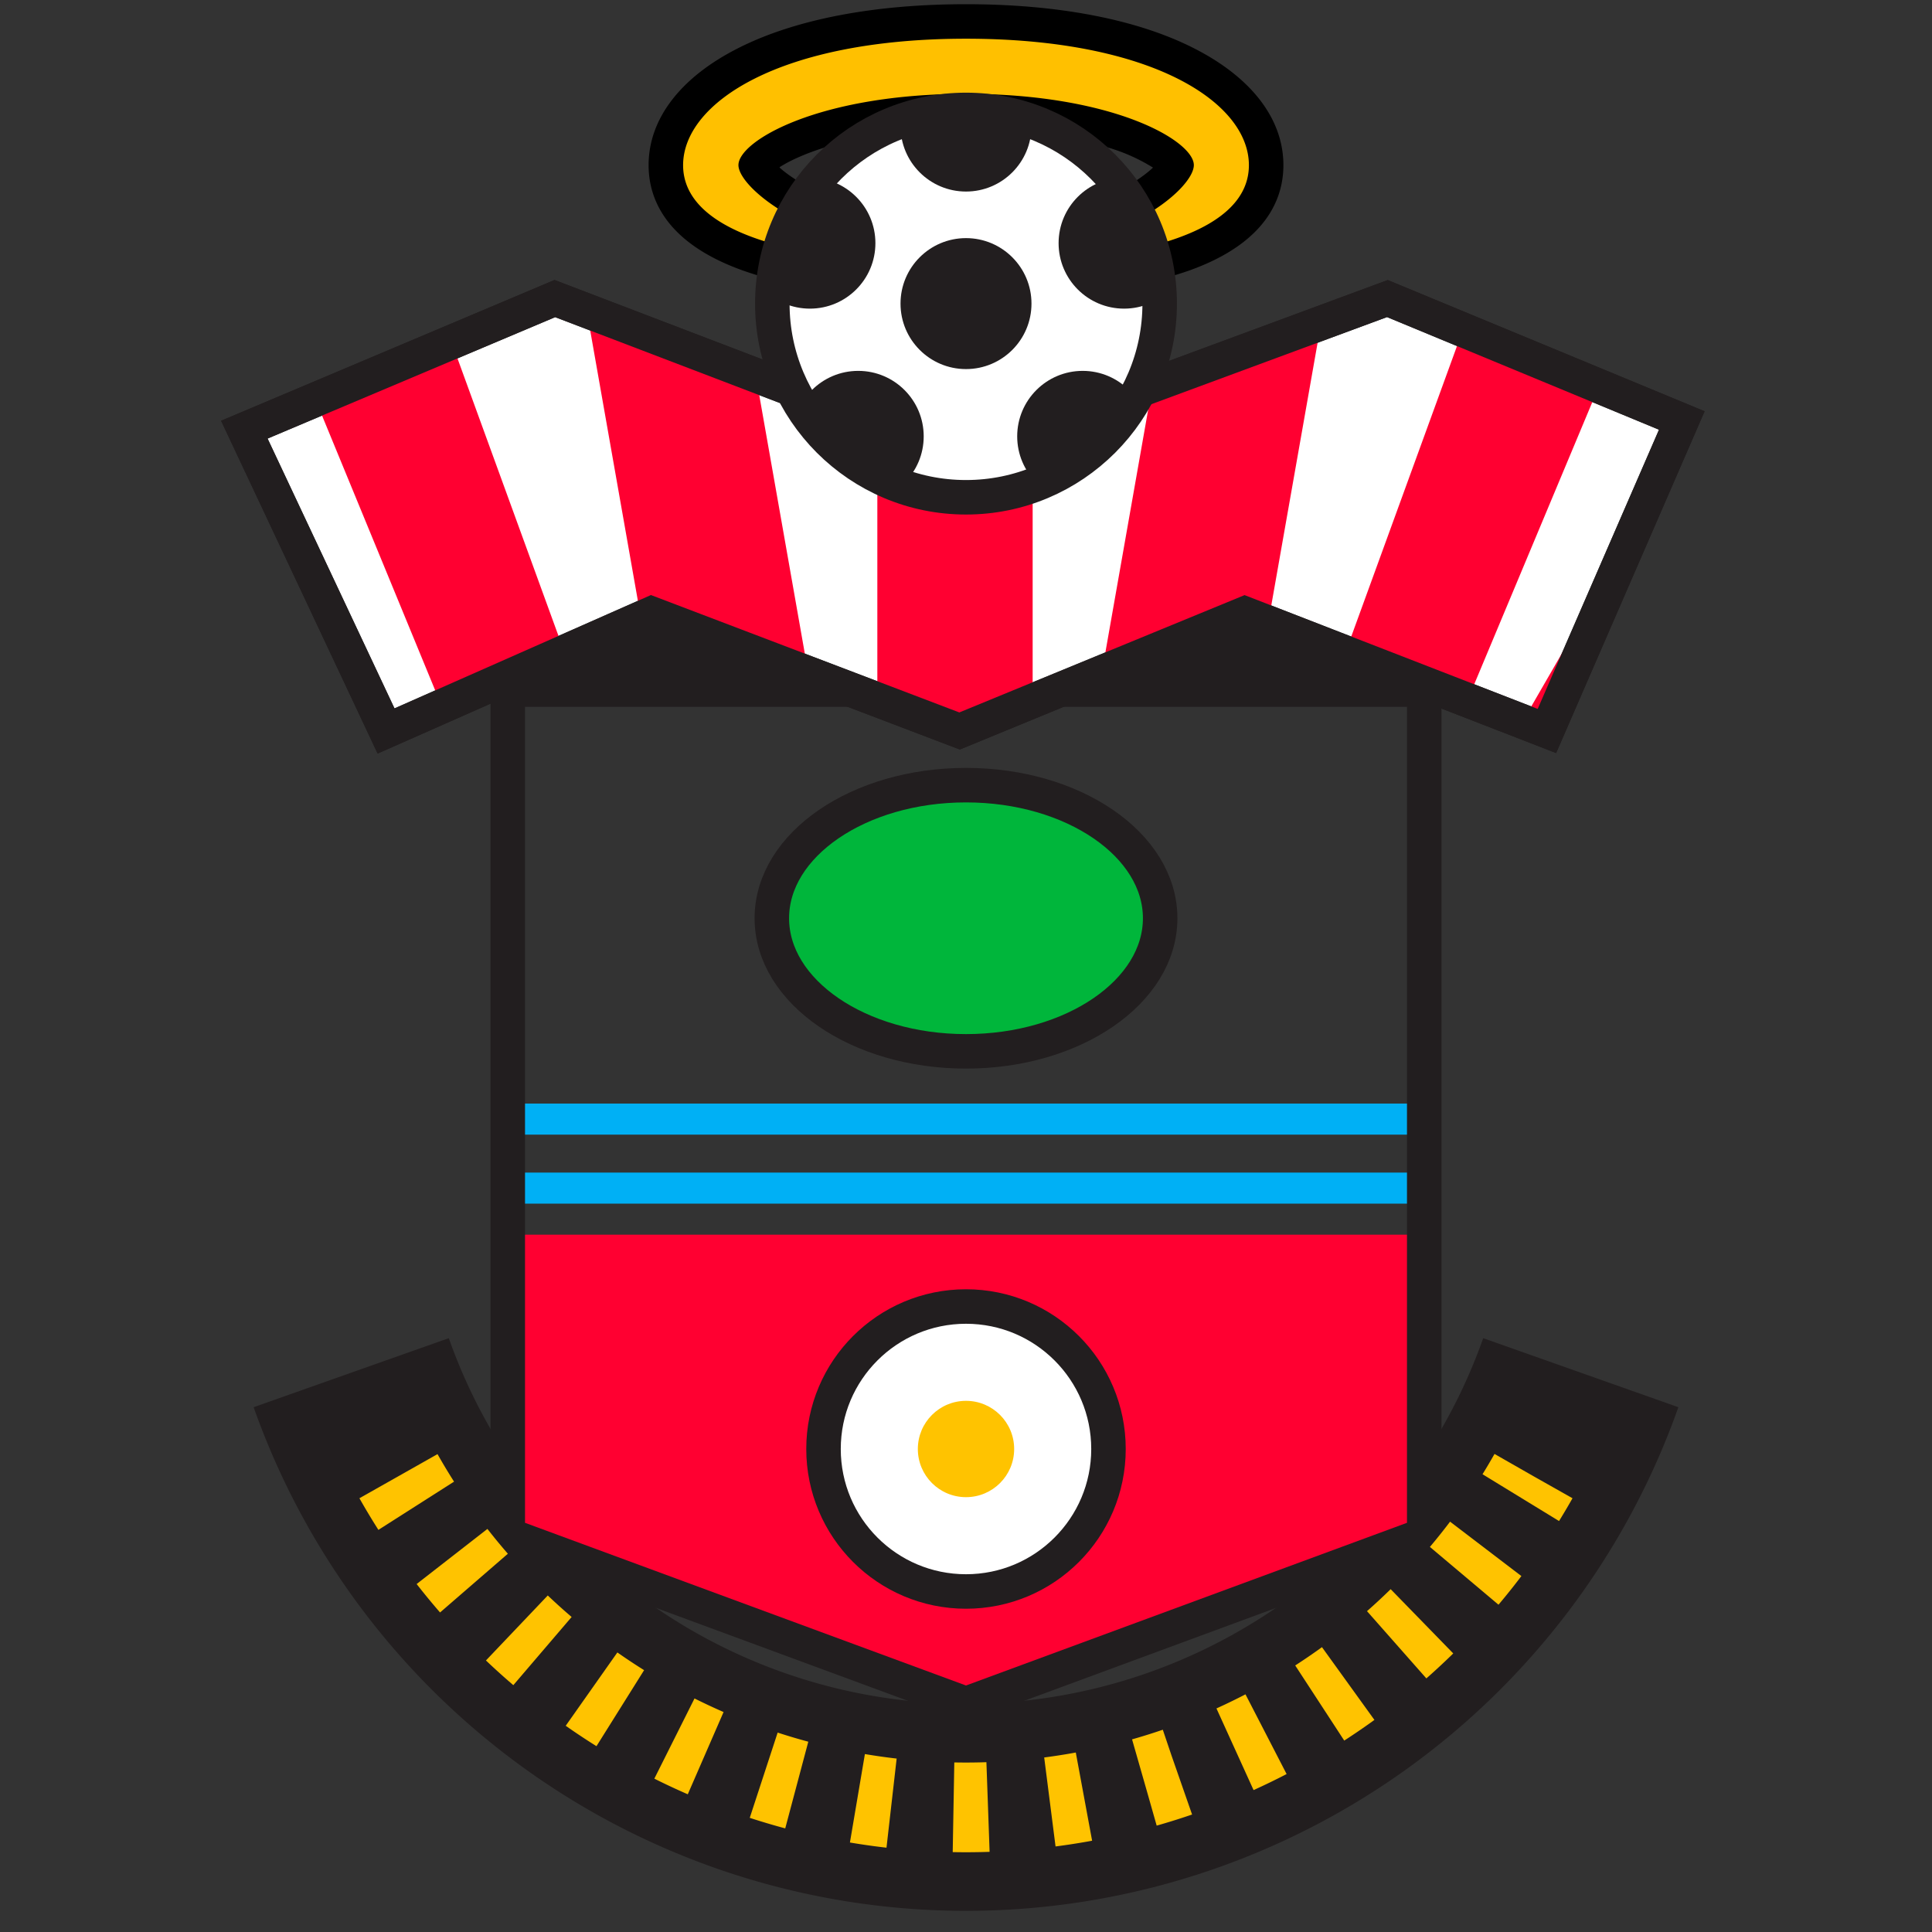 <svg id="Layer_2" data-name="Layer 2" xmlns="http://www.w3.org/2000/svg" xmlns:xlink="http://www.w3.org/1999/xlink" viewBox="0 0 280 280"><rect x="0" y="0" width="280" height="280" fill="#333333" stroke="none"/><defs><style>.cls-1,.cls-10,.cls-2,.cls-9{fill:none;}.cls-2,.cls-6,.cls-7,.cls-9{stroke:#221e1f;}.cls-10,.cls-2,.cls-6,.cls-7,.cls-9{stroke-miterlimit:10;}.cls-2{stroke-width:30px;}.cls-3{fill:#221e1f;}.cls-4{fill:#00b0f5;}.cls-5{fill:#ff0031;}.cls-6{fill:#00b63b;}.cls-6,.cls-7,.cls-9{stroke-width:5px;}.cls-7{fill:#fff;}.cls-8{fill:#ffc300;}.cls-10{stroke:#ffc300;stroke-width:13px;stroke-dasharray:5 9;}.cls-11{clip-path:url(#clip-path);}.cls-12{fill:#ffc000;}.cls-13{clip-path:url(#clip-path-2);}</style><clipPath id="clip-path"><polygon class="cls-1" points="224.19 105.94 180.4 88.94 139.07 105.94 94.41 88.94 55.95 105.94 35.41 62.27 80.41 43.27 139.74 65.94 201.07 43.27 243.74 60.94 224.19 105.94"/></clipPath><clipPath id="clip-path-2"><circle class="cls-1" cx="140" cy="44" r="28.07"/></clipPath></defs><title>Artboard 14 copy 53</title><path class="cls-2" d="M50.9,198.94a94.51,94.51,0,0,0,178.2,0"/><path class="cls-3" d="M73.59,102.44V64.94H206.41v37.5Z"/><path class="cls-4" d="M73.59,174.44v-4.5H206.41v4.5Z"/><path class="cls-4" d="M73.59,164.44v-4.5H206.41v4.5Z"/><path class="cls-5" d="M140,246.94l-66.41-24.5v-43.5H206.41v43.5Z"/><ellipse class="cls-6" cx="140" cy="133.08" rx="28.14" ry="19.29"/><circle class="cls-7" cx="140" cy="210" r="20.65"/><circle class="cls-8" cx="140" cy="210" r="6.98"/><path class="cls-9" d="M140,246.94l-66.41-24.5V64.94H206.41v157.5Z"/><path class="cls-10" d="M57.75,213.94a94.46,94.46,0,0,0,164.49,0"/><polygon class="cls-7" points="224.19 105.94 180.4 88.94 139.07 105.94 94.41 88.94 55.95 105.94 35.41 62.27 80.41 43.27 139.74 65.94 201.07 43.27 243.74 60.94 224.19 105.94"/><g class="cls-11"><polygon class="cls-5" points="408.4 271.69 267 271.69 406.26 247.13 402.35 224.97 263.08 249.53 395.97 201.16 388.27 180.02 255.39 228.38 377.86 157.68 366.61 138.19 244.15 208.9 352.47 118 338.01 100.77 229.68 191.66 320.58 83.34 303.34 68.87 212.44 177.2 283.15 54.73 257.66 40.48 186.96 162.95 241.32 33.07 220.18 25.37 171.81 158.25 196.37 18.99 174.21 15.08 149.66 154.35 149.66 12.94 127.15 12.94 127.15 154.34 102.6 15.08 80.44 18.99 105 158.26 56.63 25.37 35.49 33.07 89.52 164.28 18.81 41.82 -6.34 54.73 64.37 177.2 -26.53 68.87 -43.77 83.34 47.13 191.66 -61.2 100.77 -75.66 118 32.67 208.9 -89.8 138.19 -101.05 157.68 21.42 228.38 -111.47 180.02 -119.16 201.16 13.73 249.53 -125.54 224.97 -129.45 247.13 9.81 271.69 -131.59 271.69 -131.59 294.19 9.82 294.19 -129.45 318.74 -125.54 340.9 13.72 316.34 -119.16 364.71 -111.47 385.85 21.42 337.49 -101.05 408.19 -89.8 427.68 32.67 356.97 -75.66 447.87 -61.2 465.11 47.13 374.21 -43.77 482.54 -26.53 497 64.37 388.67 -6.34 511.14 13.15 522.39 83.85 399.93 35.49 532.8 56.63 540.5 105 407.61 80.44 546.88 102.6 550.79 127.15 411.53 127.15 552.94 149.66 552.94 149.66 411.52 174.21 550.79 196.37 546.88 171.81 407.62 220.18 540.5 241.32 532.8 192.96 399.92 263.66 522.39 283.15 511.14 212.44 388.67 303.34 497 320.58 482.54 229.68 374.21 338.01 465.11 352.47 447.87 244.14 356.97 366.61 427.68 377.86 408.19 255.39 337.49 388.27 385.85 395.97 364.71 263.09 316.34 402.35 340.9 406.26 318.74 266.99 294.19 408.4 294.19 408.4 271.69"/></g><polygon class="cls-9" points="224.19 105.94 180.4 88.94 139.07 105.94 94.41 88.94 55.95 105.94 35.41 62.27 80.41 43.27 139.74 65.94 201.07 43.27 243.74 60.94 224.19 105.94"/><path class="cls-12" d="M140,40.76c-36,0-43.51-9.15-43.51-16.83,0-10,13.62-20.83,43.51-20.83s43.51,10.8,43.51,20.83C183.51,31.61,176,40.76,140,40.76ZM109.54,24c1,2.18,10.92,10.79,30.87,10.79,19.74,0,29.25-8.63,30.07-10.78-1-1.82-10.49-7.88-30.47-7.88S110.58,22.13,109.54,24Z"/><path d="M140,5.61c26.92,0,41,9.22,41,18.33s-14.09,14.33-41,14.33S99,33,99,23.94,113.07,5.61,140,5.61m.41,31.65c21.36,0,32.61-9.82,32.61-13.33s-11.65-10.33-33-10.33-33,6.82-33,10.33S119,37.26,140.4,37.26M140,.61c-13.27,0-24.63,2.17-32.84,6.28C98.67,11.13,94,17.19,94,23.94c0,4.75,2.38,11.26,13.74,15.29,7.55,2.68,18.41,4,32.27,4s24.73-1.36,32.27-4C183.63,35.2,186,28.69,186,23.94c0-6.75-4.68-12.8-13.17-17.05C164.63,2.78,153.27.61,140,.61ZM113,24.22c3.33-2.15,12.31-5.61,27-5.61a68.24,68.24,0,0,1,20.65,2.79,26.26,26.26,0,0,1,6.45,2.89c-3,2.84-11.82,8-26.69,8-15.1,0-24.24-5.16-27.43-8Z"/><circle class="cls-7" cx="140" cy="44" r="28.07"/><g class="cls-13"><circle class="cls-3" cx="140" cy="18.27" r="9.49"/><circle class="cls-3" cx="156.91" cy="63.24" r="9.49"/><circle class="cls-3" cx="124.38" cy="63.24" r="9.49"/><circle class="cls-3" cx="162.91" cy="35.24" r="9.49"/><circle class="cls-3" cx="117.38" cy="35.24" r="9.49"/></g><circle class="cls-3" cx="140" cy="44" r="9.49"/></svg>